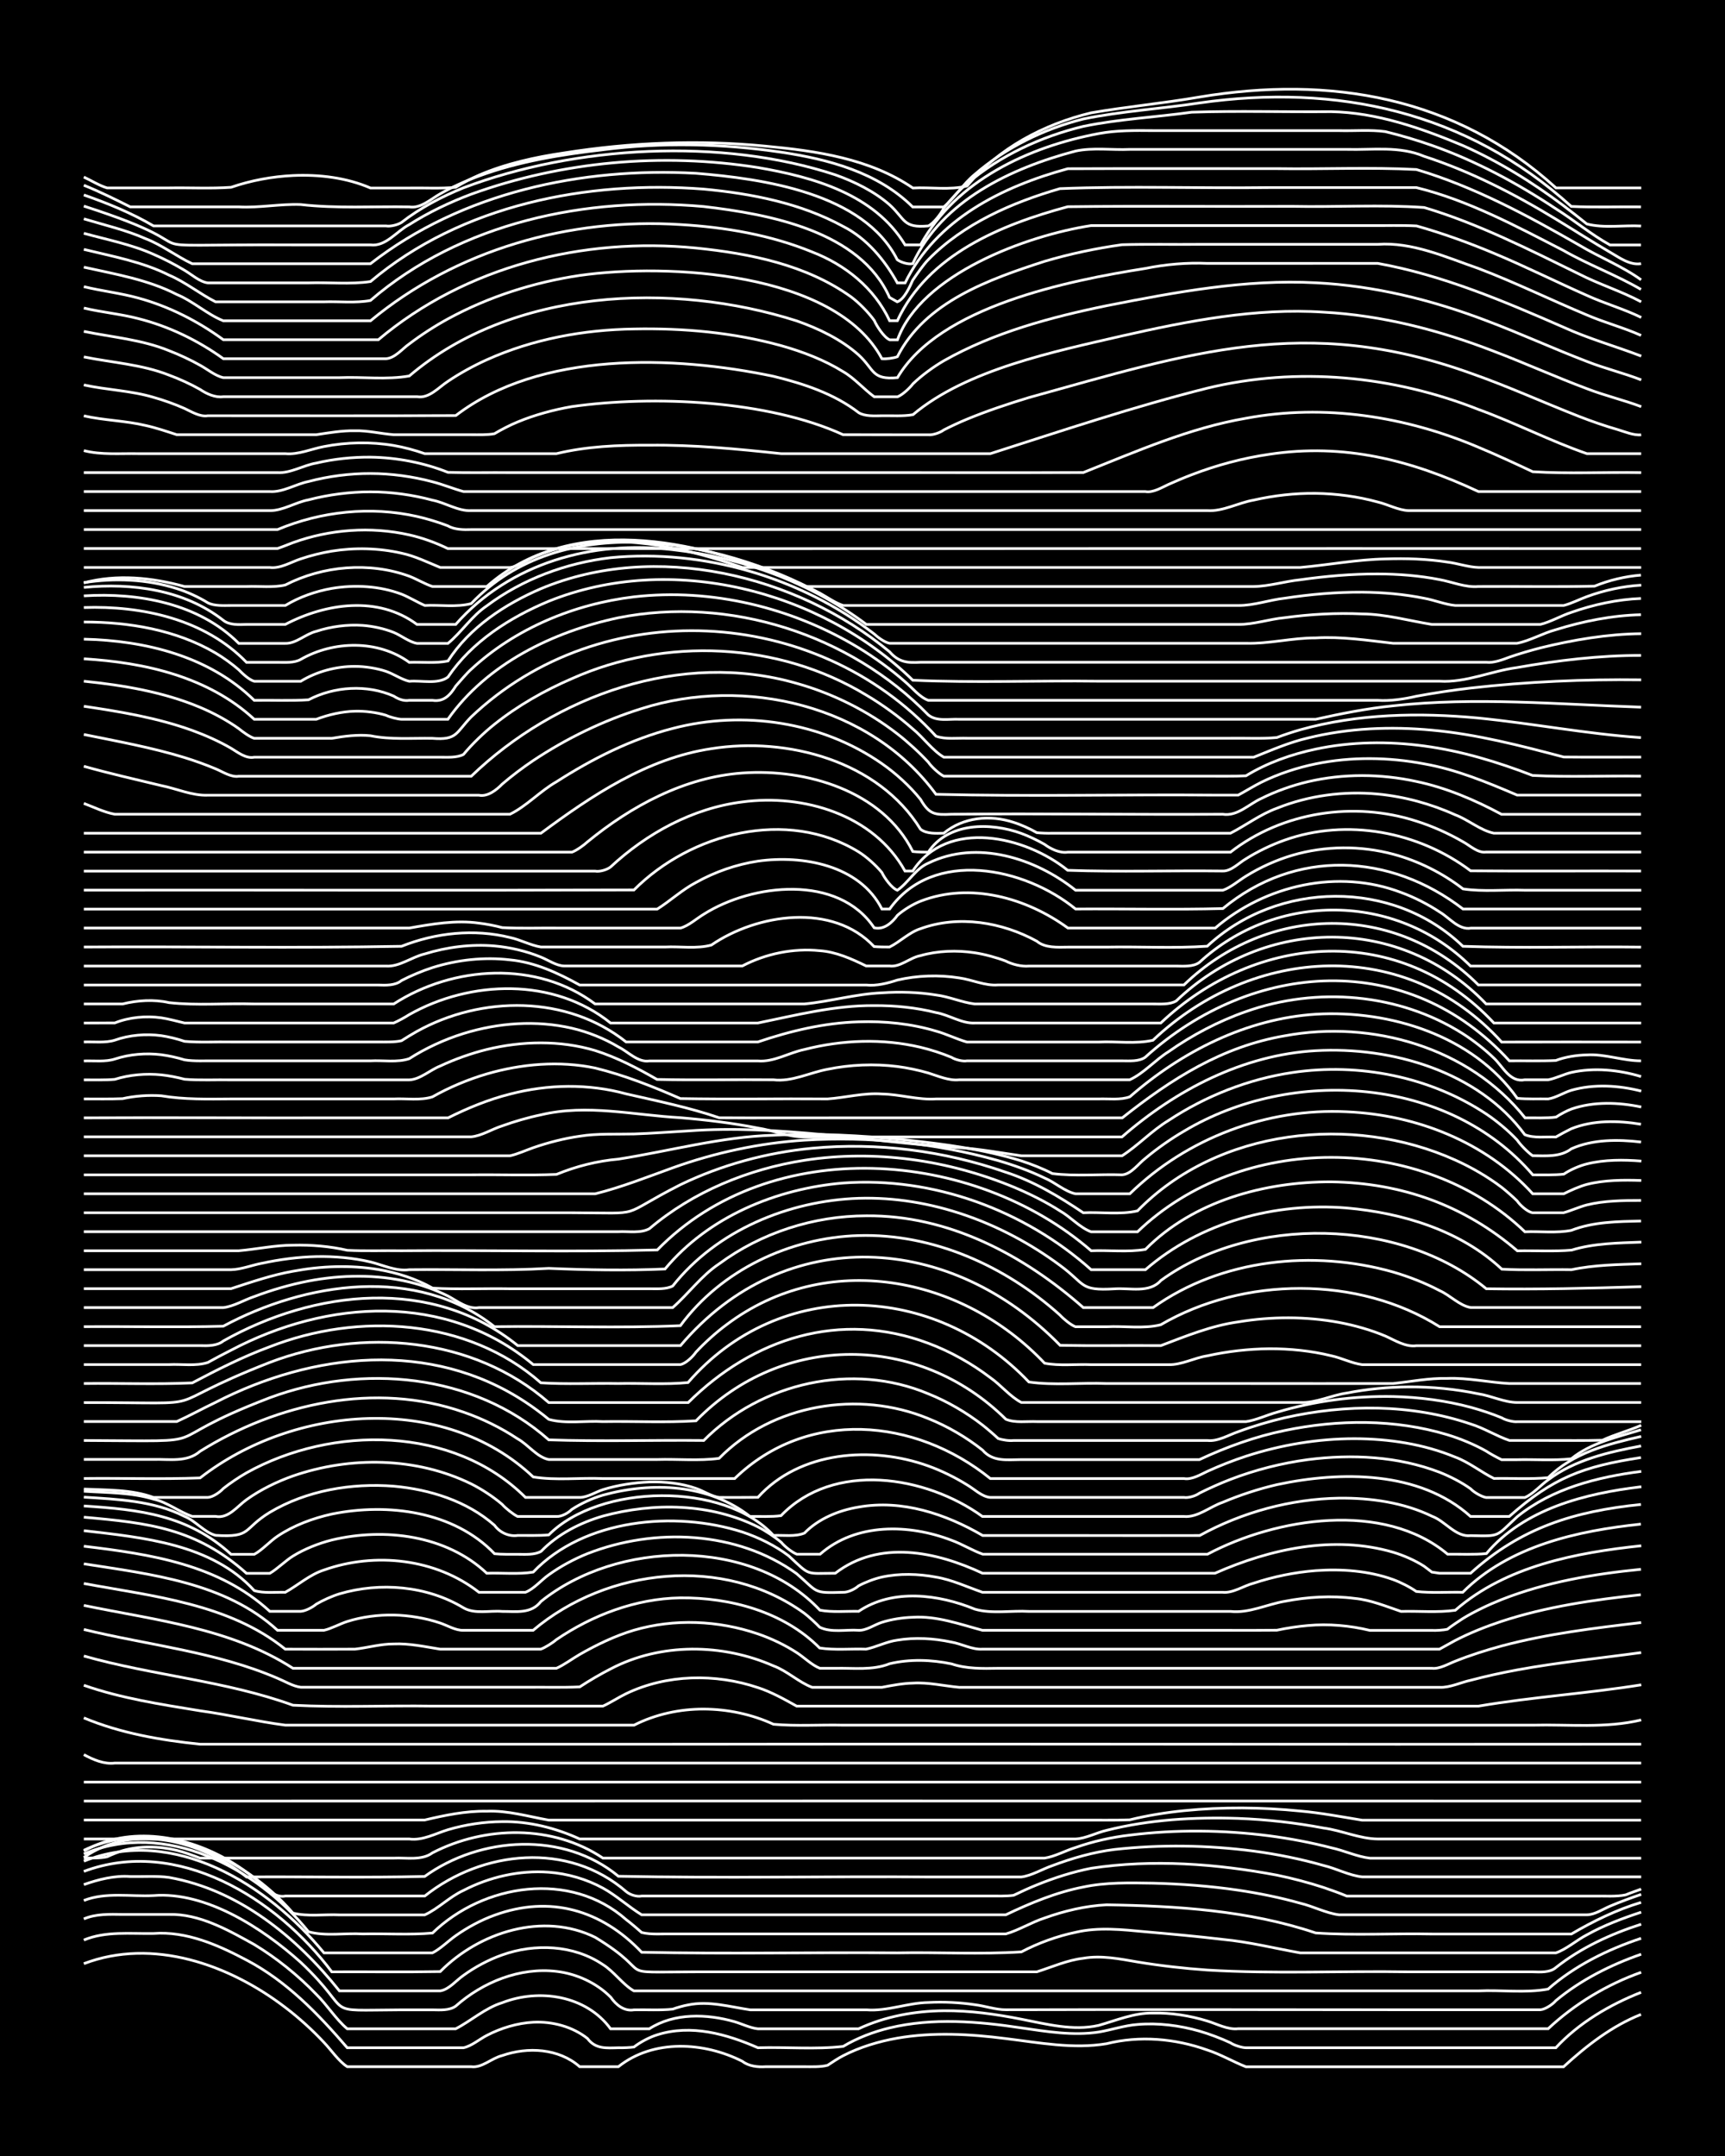 <?xml version="1.0" encoding="UTF-8"?><svg id="a" xmlns="http://www.w3.org/2000/svg" width="1920" height="2400" viewBox="0 0 192 240"><defs><style>.b{fill:none;stroke:#fff;stroke-miterlimit:10;stroke-width:.3px;}.c{stroke-width:0px;}</style></defs><rect class="c" width="192" height="240"/><path class="b" d="M9.33,218.59c7.68-2.92,16.17.09,22.42,4.87,1.49,1.13,3.04,2.53,4.31,3.9.77.8,1.64,2.1,2.59,2.7,4.58,0,9.22,0,13.8,0,1.2.16,2.26-.95,3.45-1.24,2.83-.99,6.3-.81,8.62,1.24h4.31c3.89-3.1,9.54-2.76,13.8-.6.7.55,1.73.66,2.59.6,1.38,0,2.93,0,4.31,0,.78,0,1.83.05,2.59-.16.43-.29,1.26-.83,1.72-1.06,1.85-.96,3.98-1.6,6.04-1.96,3.97-.69,8.09-.46,12.07.05,3.69.45,7.5,1.19,11.21.57,3.69-.92,7.64-.58,11.21.7,1.44.46,2.91,1.32,4.31,1.87.42,0,1.3,0,1.72,0,11.2,0,22.43,0,33.63,0,2.55-2.34,5.37-4.54,8.62-5.83"/><path class="b" d="M9.33,215.96c2.45-1.02,5.17-.68,7.76-.73,3.66-.28,7.18,1.28,10.35,2.96,4.47,2.35,7.97,5.99,11.21,9.76,4.29,0,8.64,0,12.94,0,.89-.18,1.8-.97,2.59-1.37,1.56-.82,3.41-1.38,5.17-1.47,2.11-.11,4.37.48,6.04,1.81.89,1.2,2.12,1.06,3.45,1.03.45.02,1.28-.02,1.72-.08.71-.55,1.74-1.1,2.59-1.36,3.77-1.2,7.72-.09,11.21,1.44,3.13-.1,6.38.21,9.49-.15,1.56-.94,3.41-1.64,5.17-2.06,4.8-1.15,9.83-.73,14.66,0,2.82.41,5.78.9,8.62.46,1.39-.23,2.9-.74,4.31-.84,2.29-.2,4.7.11,6.9.74,1.11.32,2.4.81,3.45,1.3.36.26,1.27.55,1.72.55,3.72,0,7.5,0,11.21,0,7.75,0,15.53,0,23.28,0,2.58-2.78,5.98-4.78,9.49-6.17"/><path class="b" d="M9.33,213.61c1.33-.58,2.9-.52,4.31-.5,1.68,0,3.49,0,5.17,0,3.39-.09,6.6,1.75,9.49,3.35,2.49,1.51,4.88,3.43,6.9,5.54,1.17,1.13,2.2,2.8,3.45,3.84,4.01,0,8.07,0,12.07,0,1.71-.88,3.29-2.32,5.17-2.9,4.13-1.61,9.35-.82,12.07,2.9h4.31c2.78-1.79,6.41-1.67,9.49-.79.79.23,1.77.71,2.59.79,1.08,0,2.37,0,3.45,0,2.56,0,5.2,0,7.76,0,2.94-1.38,6.25-1.98,9.49-2.01,2.87-.03,5.81.38,8.62.94,2.8.54,5.77,1.34,8.62.69,1.95-.55,3.96-1.41,6.04-1.37,2.01-.05,4.12.29,6.04.88,1.07.32,2.29,1,3.45.86,11.49,0,23,0,34.5,0,2.96-2.77,6.53-4.92,10.35-6.28"/><path class="b" d="M9.33,211.56c2.44-.96,5.2-.42,7.76-.55,5.86-.47,12.16,3.65,16.39,7.44,6.3,5.95,1.87,5.32,11.21,5.28,1.09,0,2.37,0,3.45,0,.83.01,1.88.1,2.59-.42,3.02-2.68,7.15-4.34,11.21-3.86,2.23.26,4.46,1.28,6.04,2.88.59.85,1.49,1.59,2.59,1.4,1.38-.03,2.93.07,4.31-.08.43-.16,1.27-.4,1.72-.47,2.3-.48,4.65.22,6.9.55,4.29,0,8.64,0,12.94,0,2.31.18,4.59-.78,6.9-.82,1.68-.09,3.51,0,5.17.25,1.09.13,2.35.57,3.45.56,14.37-.04,28.74,0,43.12,0,3.72,0,7.5,0,11.21,0,1.07,0,2.37,0,3.45,0,.4,0,1.32,0,1.72,0,.54-.04,1.38-.61,1.72-1.02,2.77-2.3,6.1-3.98,9.49-5.16"/><path class="b" d="M9.33,209.79c1.63-.58,3.44-1.03,5.17-.9,1.38.03,2.94-.09,4.31.1,7.77,1.38,14.17,6.61,18.97,12.63,3.72,0,7.49,0,11.21,0,.98-.14,1.81-1.19,2.59-1.72,1.27-.93,2.83-1.76,4.31-2.28,3.64-1.3,7.95-1.13,11.21,1.07,1.23.76,2.21,2.22,3.45,2.93,18.68,0,37.37,0,56.05,0,8.33,0,16.68,0,25.01,0,4.29,0,8.64,0,12.94,0,2.55-.12,5.26.26,7.76-.2,2.96-2.6,6.62-4.41,10.35-5.65"/><path class="b" d="M9.33,208.32c10.39-3.89,21.45,2.98,27.6,11.18,4-.02,8.07.04,12.07-.03,4.35-4.41,11.47-6.66,17.25-3.81,7.14,4.34,1.47,3.86,11.21,3.84,8.61,0,17.26,0,25.87,0,4.01,0,8.07,0,12.07,0,1.67-.53,3.41-1.31,5.17-1.51,1.99-.35,4.08.07,6.04.41,2.54.42,5.19.72,7.76.9,7.45.45,14.96.08,22.42.2,3.43,0,6.92,0,10.35,0,1.07,0,2.37,0,3.45,0,.82.02,1.92.11,2.59-.48,2.78-2.2,6.12-3.74,9.49-4.82"/><path class="b" d="M9.33,207.18c10.01-3.98,20.48,2.61,26.73,10.21h12.07c.87-.43,1.8-1.36,2.59-1.91,1.28-.91,2.83-1.75,4.31-2.28,6.18-2.27,11.93-.59,16.39,4.12,9.47.2,18.98,0,28.46.07,4.58-.09,9.23.18,13.8-.11,1.87-.98,3.97-1.75,6.04-2.18,2.53-.6,5.21-.3,7.76-.06,2.85.25,5.78.51,8.62.85,2.89.27,5.78.99,8.62,1.5,6.02,0,12.09,0,18.11,0,3.43,0,6.92,0,10.35,0,1.19-.41,2.33-1.44,3.45-2.01,1.87-1.05,4-1.85,6.04-2.52"/><path class="b" d="M9.33,206.38c9.02-3.85,19.27,1.54,25.01,8.66,1.91.52,4.07.12,6.04.24,2.55-.06,5.22.13,7.76-.1,5.7-5.52,15.35-6.98,21.56-1.49.46.34,1.3,1.06,1.72,1.43,1.07.27,2.36.13,3.45.16,2.27,0,4.63,0,6.9,0,10.05,0,20.13,0,30.18,0,1.44-.41,2.88-1.31,4.31-1.77,2.19-.79,4.57-1.36,6.9-1.47,7.81.12,15.83.62,23.28,3.13,4.27.3,8.65.03,12.94.12,5.16,0,10.36,0,15.52,0,2.43-1.43,5.05-2.71,7.76-3.52"/><path class="b" d="M9.33,205.97c8.14-3.86,17.77.63,23.28,6.99,1.64.41,3.5.12,5.17.2,3.14,0,6.35,0,9.49,0,1.49-.67,2.8-2.04,4.31-2.72,2.88-1.5,6.24-2.27,9.49-2.03,2.07.15,4.22.77,6.04,1.77,1.48.81,2.88,2.1,4.31,2.97,10.05,0,20.13,0,30.18,0,3.43,0,6.92,0,10.35,0,2.74-1.31,5.63-2.51,8.62-3.09,2.52-.54,5.2-.47,7.76-.43,3.15.08,6.37.32,9.49.78,2.29.34,4.67.82,6.9,1.45,1.41.33,2.88,1.11,4.31,1.29,4.58,0,9.22,0,13.8,0,4.58,0,9.22,0,13.8,0,.86,0,1.82-.65,2.59-.97,1.06-.45,2.36-.93,3.45-1.3"/><path class="b" d="M9.33,206.05c5.13-2.89,11.54-1.72,16.39,1.21,1.15.69,2.44,1.63,3.45,2.52.62.66,1.6,1.49,2.59,1.28,5.16,0,10.36,0,15.52,0,6.43-5.11,15.97-6.09,22.42-.49.44.36,1.17.6,1.72.49.78,0,1.81,0,2.59,0,2.27,0,4.63,0,6.9,0,9.77,0,19.56,0,29.32,0,.77,0,1.82.03,2.59-.08.76-.37,1.81-.85,2.59-1.16,1.91-.78,4.01-1.45,6.04-1.85,6.84-1.03,13.93-.51,20.7.77,1.7.35,3.52.83,5.17,1.37.77.26,1.83.64,2.59.96.41,0,1.31,0,1.72,0,6.6,0,13.24,0,19.83,0,1.97,0,4.06,0,6.04,0,1.08-.03,2.39.09,3.45-.14.39-.17,1.32-.49,1.72-.64"/><path class="b" d="M9.33,206.77c5.61-3.92,13.13-1.82,18.11,2.17,6.6-.05,13.24.1,19.83-.06,6.21-4.48,15.49-5.05,21.56-.02,11.48.23,23.01,0,34.5.08,3.43,0,6.92,0,10.35,0,1.16-.15,2.36-.89,3.45-1.26,2.19-.83,4.57-1.51,6.9-1.8,5.14-.57,10.4-.49,15.52.18,2.59.35,5.25.88,7.76,1.6,1.41.33,2.87,1.12,4.31,1.27,10.34,0,20.7,0,31.05,0"/><path class="b" d="M9.33,206.83c.78,0,1.83.04,2.59-.14.43-.21,1.27-.55,1.72-.68,1.93-.55,4.09-.51,6.04-.03.79.19,1.83.57,2.59.86,1.38,0,2.93,0,4.31,0,3.14,0,6.35,0,9.49,0,2.56,0,5.2,0,7.76,0,1.4-.07,3.11.3,4.31-.59,5.86-3.03,13.4-3.15,18.97.59,11.78,0,23.58,0,35.36,0,4.58,0,9.22,0,13.8,0,1.14-.17,2.35-.85,3.45-1.18,1.92-.68,4.02-1.15,6.04-1.38,5.13-.64,10.39-.58,15.52.08,2.29.3,4.66.75,6.9,1.33,1.4.3,2.89,1,4.31,1.16,10.05,0,20.13,0,30.18,0"/><path class="b" d="M9.33,204.71c12.07,0,24.15,0,36.22,0,1.51.2,2.92-.61,4.31-1.03,1.92-.57,4.03-.89,6.04-.9,2.96-.05,5.94.7,8.62,1.93,1.38,0,2.93,0,4.31,0,14.37,0,28.75,0,43.12,0,2.56,0,5.2,0,7.76,0,1.14-.05,2.35-.71,3.45-.96,4.76-1.2,9.77-1.49,14.66-1.33,3.16.12,6.38.48,9.49,1.07,2,.26,4.02,1.2,6.04,1.22,9.77,0,19.56,0,29.32,0"/><path class="b" d="M9.33,202.6c10.92,0,21.85,0,32.77,0,1.68,0,3.49,0,5.17,0,2.23-.53,4.59-1.02,6.9-.98,2.33-.1,4.64.59,6.9.99,6.31,0,12.66,0,18.97,0,13.5,0,27.03,0,40.53,0,1.68-.01,3.5.03,5.17-.03,1.94-.48,4.05-.82,6.04-1.02,4.28-.43,8.66-.39,12.94.04,2.28.2,4.64.65,6.9,1.02,2.85,0,5.78,0,8.62,0,7.46,0,14.96,0,22.42,0"/><path class="b" d="M9.33,200.49c57.78-.02,115.56,0,173.34,0"/><path class="b" d="M9.33,198.38h173.34"/><path class="b" d="M9.33,195.32c1.04.56,2.24,1.09,3.45.94,1.68,0,3.49,0,5.17,0,4.58,0,9.22,0,13.8,0,12.93,0,25.88,0,38.81,0,37.37,0,74.74,0,112.11,0"/><path class="b" d="M9.33,191.23c4.09,1.71,8.55,2.48,12.94,2.93,4.87,0,9.79,0,14.66,0,12.35,0,24.73,0,37.08,0,36.2-.04,72.45.03,108.66,0"/><path class="b" d="M9.33,187.6c4.17,1.46,8.6,2.13,12.94,2.84,3.15.43,6.34,1.19,9.49,1.6,10.92,0,21.85,0,32.77,0,1.97,0,4.06,0,6.04,0,2.37-1.21,5.11-1.8,7.76-1.79,2.64.01,5.36.58,7.76,1.69,2.54.23,5.21.04,7.76.1,18.97,0,37.95,0,56.92,0,6.6,0,13.23,0,19.83,0,4.01-.1,8.14.37,12.07-.58"/><path class="b" d="M9.33,184.34c7.67,2.18,15.76,2.75,23.28,5.48,5.14.27,10.37.02,15.52.1,4.29,0,8.64,0,12.94,0,1.97,0,4.06,0,6.04,0,.8-.36,1.8-1.01,2.59-1.39,4.53-2.17,9.93-2.26,14.66-.67,1.47.47,2.97,1.31,4.31,2.06.77,0,1.82,0,2.59,0,16.38,0,32.78,0,49.16,0,8.04,0,16.11,0,24.15,0,5.99-1.02,12.11-1.41,18.11-2.37"/><path class="b" d="M9.33,181.39c7.18,1.75,14.71,2.48,21.56,5.43.78.32,1.73.9,2.59,1,1.09,0,2.36,0,3.45,0,2.85,0,5.78,0,8.62,0,4.29,0,8.64,0,12.94,0,1.97-.02,4.06.05,6.04-.04,1.05-.69,2.33-1.44,3.45-2.01,5.55-2.91,12.43-2.83,18.11-.33,1.51.55,2.83,1.84,4.31,2.39,2.56,0,5.2,0,7.76,0,1.07-.21,2.35-.45,3.45-.47,1.7-.11,3.49.32,5.17.47,5.74,0,11.51,0,17.25,0,12.07,0,24.15,0,36.22,0,1.12.05,2.37-.56,3.45-.79,1.66-.44,3.48-.84,5.17-1.15,4.55-.84,9.21-1.3,13.8-1.93"/><path class="b" d="M9.33,178.71c7.92,1.64,16.33,2.52,23.28,7,9.19,0,18.41,0,27.6,0,.45,0,1.28,0,1.72,0,.83-.36,1.81-1.09,2.59-1.54,1.88-1.08,3.96-2.08,6.04-2.7,4.48-1.31,9.39-1.1,13.8.41,1.46.5,3.02,1.24,4.31,2.08.79.5,1.7,1.41,2.59,1.75.44,0,1.29,0,1.72,0,2-.05,4.14.26,6.04-.51,2.23-.53,4.66-.45,6.9.02,1.64.56,3.46.52,5.17.49,9.19,0,18.41,0,27.6,0,6.89,0,13.81,0,20.7,0,.84.1,1.83-.5,2.59-.79,1.64-.66,3.47-1.24,5.17-1.7,5.06-1.35,10.33-1.99,15.52-2.6"/><path class="b" d="M9.33,176.27c7.68,1.43,16.13,2.23,22.42,7.31,2.56.02,5.2,0,7.76,0,1.39-.16,2.9-.59,4.31-.58,1.71-.08,3.5.31,5.17.58,1.38,0,2.93,0,4.31,0,1.68,0,3.49,0,5.17,0,.43,0,1.29,0,1.72,0,.48-.17,1.34-.71,1.72-1.05,4.04-2.75,8.87-4.58,13.8-4.66,5.56-.06,11.53,1.55,15.52,5.58,1.66.26,3.5.07,5.17.13,1.11-.23,2.32-.85,3.45-1,1.97-.33,4.09-.21,6.04.21,1.11.18,2.31.86,3.45.79,16.09,0,32.2,0,48.29,0,.76,0,1.82,0,2.59,0,.42-.24,1.3-.72,1.72-.95,1.61-.84,3.45-1.57,5.17-2.14,5.01-1.65,10.3-2.41,15.52-2.97"/><path class="b" d="M9.33,174.08c7.47,1.17,15.74,2.07,21.56,7.4,1.68,0,3.49,0,5.17,0,.81-.18,1.8-.73,2.59-.98,1.63-.52,3.47-.75,5.17-.72,1.71.04,3.55.34,5.17.89.78.26,1.74.85,2.59.81,2.56,0,5.2,0,7.76,0,8.27-6.99,21.22-8.39,30.18-1.9.47.35,1.32,1.14,1.72,1.56,1.28.63,2.93.24,4.31.34.87.05,1.79-.63,2.59-.88,1.05-.34,2.35-.54,3.45-.57,2.66-.17,5.24.77,7.76,1.45,1.38,0,2.93,0,4.31,0,6.31,0,12.66,0,18.97,0,3.14-.01,6.35.02,9.49-.01,1.07-.23,2.36-.43,3.45-.52,2.28-.21,4.68,0,6.9.54,2.26,0,4.63,0,6.9,0,.42.03,1.31-.03,1.72-.12.39-.32,1.3-.92,1.73-1.2,1.31-.8,2.88-1.54,4.31-2.11,4.94-1.95,10.26-2.85,15.52-3.37"/><path class="b" d="M9.33,172.12c7.41.89,14.99,2.01,20.7,7.25,1.08,0,2.37,0,3.45,0,.53-.03,1.34-.47,1.72-.8.73-.43,1.77-.9,2.59-1.15,4.52-1.33,9.73-.9,13.8,1.56,1.25.73,2.93.28,4.31.4,1.58-.01,3.21.3,4.31-1.11,8.47-6.81,23.35-7.22,31.05.97,1.36.26,2.93.1,4.31.13,3.79-2.56,8.91-1.9,12.94-.24,1.9.55,4.07.13,6.04.25,7.46,0,14.96,0,22.42,0,2.06.22,4.04-.79,6.04-1.13,2.52-.49,5.21-.65,7.76-.32,1.76.16,3.52.89,5.17,1.45,1.97-.06,4.08.15,6.04-.13,5.65-4.93,13.45-6.41,20.7-7.18"/><path class="b" d="M9.33,170.39c6.61.77,14.22,1.46,18.97,6.67,1.05.32,2.36.16,3.45.19,1.4-.77,2.75-1.99,4.31-2.48,5.67-2.02,12.46-1.28,17.25,2.48,1.68,0,3.49,0,5.17,0,.93-.35,1.79-1.38,2.59-1.94,1.28-.93,2.84-1.77,4.31-2.36,7.47-2.93,16.65-2.55,23.28,2.22,2.46,2.12,1.78,2.18,5.17,2.08.54.03,1.34-.36,1.72-.71.73-.4,1.78-.8,2.59-.98,1.95-.43,4.08-.37,6.04,0,1.76.29,3.5,1.11,5.17,1.69,2.56,0,5.2,0,7.76,0,6.31,0,12.66,0,18.97,0,1.16.12,2.35-.73,3.45-1.01,2.2-.73,4.59-1.22,6.9-1.4,2.87-.21,5.9.01,8.62.99.81.29,1.88.83,2.59,1.33,1.67.19,3.5.05,5.17.09,5.18-5.17,12.78-6.85,19.83-7.59"/><path class="b" d="M9.33,168.89c7.24.64,12.5,1.24,18.11,6.25h2.59c.84-.49,1.76-1.42,2.59-1.93,1.28-.79,2.85-1.41,4.31-1.78,5.85-1.4,12.75-.55,17.25,3.7,1.68-.06,3.51.14,5.17-.13,5.67-5.93,15.76-6.87,23.28-4.46,1.8.6,3.66,1.51,5.17,2.66,2.43,2.26,1.8,1.94,5.17,1.93,4.89-3.76,11.23-2.42,16.39,0,2.27,0,4.63,0,6.9,0,6.31,0,12.66,0,18.97,0,6.16-2.72,13.22-4.27,19.83-2.34,1.14.34,2.45.91,3.45,1.56,0,0,.86.65.86.65,0,0,.86.13.86.13,1.08,0,2.37,0,3.45,0,5.6-5.07,11.55-6.91,18.97-7.66"/><path class="b" d="M9.33,167.64c6.21.4,11.6,1,16.39,5.38h2.59c.87-.47,1.77-1.48,2.59-2.02,1.79-1.2,3.94-2,6.04-2.46,6.19-1.26,13.57-.33,18.11,4.42.77.08,1.82.06,2.59.06.8,0,1.86.09,2.59-.33,1.84-1.91,4.37-3.2,6.9-3.93,5.64-1.53,11.96-1.43,17.25,1.22.82.42,1.88,1.12,2.59,1.72.34.43,1.21,1.12,1.72,1.31.76,0,1.82,0,2.59,0,4-3.52,9.93-3.37,14.66-1.54,1.12.4,2.33,1.15,3.45,1.54,1.97,0,4.06,0,6.04,0,6.31,0,12.66,0,18.97,0,7.65-4.06,19.62-5.96,26.73,0,1.38-.02,2.94.07,4.31-.07,4.21-4.99,11.01-6.7,17.25-7.44"/><path class="b" d="M9.33,166.66c3.78.24,7.76.39,11.21,2.14,1.21.48,2.2,1.78,3.45,2.11,4.09.26,2.98-.69,6.04-2.56,4.1-2.44,9.08-3.28,13.8-2.91,4.01.36,8.15,1.65,11.21,4.35.58.8,1.59,1.28,2.59,1.13,1.08-.01,2.37.04,3.45-.06,5.64-5.69,19.5-5.97,25.01.06,1.09-.05,2.42.17,3.45-.26,1.58-1.62,3.84-2.54,6.04-2.9,4.83-.85,9.66.76,13.8,3.17,3.72,0,7.49,0,11.21,0,4.29,0,8.64.01,12.94,0,4.73-2.6,10.13-4.07,15.52-4.16,3.51-.04,7.17.48,10.35,2.02,1.47.54,2.64,2.35,4.31,2.15,3.34.08,2.76.12,5.17-2.11,3.9-3.15,8.92-4.41,13.8-5.04"/><path class="b" d="M9.33,166c2.57.17,5.27.12,7.76.88,1.52.33,2.87,1.44,4.31,1.92.77,0,1.82,0,2.59,0,1.44.28,2.42-1.13,3.45-1.86,1.54-1.11,3.39-2.01,5.17-2.64,6.38-2.21,13.72-2.11,19.83.88,1.16.58,2.46,1.43,3.45,2.28.35.41,1.24,1.12,1.72,1.35,1.38,0,2.93,0,4.31,0,.58.04,1.33-.39,1.72-.78,1-.66,2.3-1.25,3.45-1.59,5.48-1.51,11.78-1.26,16.39,2.37,1.08-.02,2.38.06,3.45-.09,5.86-6.1,16.1-4.47,22.42.09,7.46,0,14.96,0,22.42,0,1.53.14,2.92-1.1,4.31-1.57,1.91-.81,4.01-1.5,6.04-1.97,7.08-1.52,15.88-1.58,21.56,3.54h4.31c4.89-4.34,8.23-5.57,14.66-6.56"/><path class="b" d="M9.33,165.76c2.58.12,5.3.03,7.76.93,1.97,0,4.06,0,6.04,0,.57-.03,1.36-.59,1.72-.99.73-.58,1.78-1.29,2.59-1.75,9.52-5.3,23.02-5.27,31.05,2.74,1.97,0,4.06,0,6.04,0,.85,0,1.8-.62,2.59-.87,1.63-.51,3.47-.78,5.17-.85,1.7-.05,3.56.15,5.17.71.79.27,1.75.9,2.59,1.01,1.38,0,2.93.01,4.31-.01,4.66-5.17,12.72-5.75,18.97-3.49,1.45.52,3,1.28,4.31,2.1.78.45,1.65,1.33,2.59,1.4,1.68,0,3.49,0,5.17,0,5.45,0,10.94,0,16.39,0,.5.08,1.32-.18,1.72-.48,1.06-.53,2.35-1.11,3.45-1.53,2.75-1.06,5.7-1.81,8.62-2.2,4.89-.63,10.03-.37,14.66,1.41,1.14.45,2.45,1.12,3.45,1.84.33.37,1.23.89,1.72.97,1.38,0,2.93,0,4.31,0,.91-.38,1.79-1.4,2.59-1.96,2.99-2.25,6.74-3.1,10.35-3.78"/><path class="b" d="M9.33,164.58c4.29-.05,8.65.1,12.94-.06,10.35-8.08,27.12-9.53,37.08-.11,2.52.41,5.21.07,7.76.18,4.87,0,9.79,0,14.66,0,8.07-7.82,20.09-6.77,28.46,0,7.18,0,14.38,0,21.56,0,.87.15,1.84-.45,2.59-.8,1.35-.62,2.9-1.23,4.31-1.69,3.87-1.26,8-1.95,12.07-1.95,3.8.01,7.69.59,11.21,2.05,1.5.55,2.9,1.68,4.31,2.38,1.97-.04,4.07.1,6.04-.09,2.76-2.76,6.66-3.75,10.35-4.59"/><path class="b" d="M9.33,162.46c2.56,0,5.2,0,7.76,0,1.75-.05,3.74.35,5.17-.9,8.6-5.37,19.55-7.78,29.32-4.37,2.09.72,4.2,1.75,6.04,2.98,1.15.63,2.14,2.03,3.45,2.3,4.01,0,8.07,0,12.07,0,2.26-.07,4.66.17,6.9-.13,5.92-6.05,15.54-7.63,23.28-4.43,2.13.85,4.24,2.08,6.04,3.51,1.16,1.34,2.73,1.06,4.31,1.06,6.6,0,13.23,0,19.83,0,3.01-1.41,6.23-2.57,9.49-3.24,5.94-1.24,12.27-1.29,18.11.47,1.44.44,3,1.08,4.31,1.82.39.27,1.29.75,1.72.96.41,0,1.31,0,1.72,0,1.97-.05,4.08.12,6.04-.1,2.21-1.8,5.11-2.41,7.76-3.23"/><path class="b" d="M9.33,160.35c16.2.07,6.9.52,20.7-4.76,10.24-3.81,22.68-2.73,31.05,4.69,5.73.2,11.51.01,17.25.07,6.41-6.46,16.57-8.75,25.01-5.19,2.12.85,4.23,2.08,6.04,3.49.45.35,1.31,1.09,1.72,1.48.44.16,1.26.28,1.72.22,7.18,0,14.38,0,21.56,0,1.17.14,2.38-.62,3.45-.98,1.64-.61,3.46-1.15,5.17-1.55,6.78-1.53,14.07-1.55,20.7.7,1.44.44,2.89,1.35,4.31,1.83,1.38,0,2.93,0,4.31,0,1.97-.01,4.07.03,6.04-.03,1.34-.63,2.96-1.06,4.31-1.66"/><path class="b" d="M9.33,158.24c3.43,0,6.92,0,10.35,0,1.41-.64,2.92-1.47,4.31-2.13,10.81-5.57,23.96-6.99,34.5-.03.8.52,1.85,1.3,2.59,1.92,1.9.53,4.07.13,6.04.25,3.42-.06,6.93.13,10.35-.09,9.59-9.86,24.77-9.79,34.49-.17,1.03.43,2.36.21,3.45.26,1.38,0,2.93,0,4.31,0,4.29,0,8.64,0,12.94,0,1.97,0,4.06,0,6.04,0,1.12-.16,2.36-.76,3.45-1.05,4.17-1.25,8.59-1.83,12.94-1.74,2.88.07,5.84.45,8.62,1.2,1.1.3,2.4.73,3.45,1.17.36.24,1.28.48,1.72.43,4.58,0,9.22,0,13.8,0"/><path class="b" d="M9.33,156.13c15.74-.01,7.15.84,20.7-4.47,10.22-3.9,22.61-2.89,31.05,4.47h15.52c7.25-7.19,16.92-10.28,26.73-6.6,2.44.91,4.83,2.25,6.9,3.83,1.14.79,2.21,2.12,3.45,2.76,10.34,0,20.7,0,31.05,0,1.73.08,3.47-.81,5.17-1.05,2.24-.44,4.62-.67,6.9-.68,2.57-.02,5.24.24,7.76.77,1.41.21,2.89.96,4.31.96,4.58,0,9.22,0,13.8,0"/><path class="b" d="M9.33,154.01c4-.05,8.08.11,12.07-.07,2.78-1.47,5.67-2.93,8.62-4.02,9.86-3.86,22-3.18,30.18,4.01,2.84.18,5.78.03,8.62.08,2.55-.06,5.22.14,7.76-.11,10.24-11.82,27.43-11.13,37.94-.06,2.81.4,5.78.06,8.62.17,5.16,0,10.36,0,15.52,0,5.45.01,10.94,0,16.39,0,1.97-.21,4.04-.62,6.04-.57,2.29-.09,4.63.45,6.9.57,4.87,0,9.79,0,14.66,0"/><path class="b" d="M9.33,151.9c3.14,0,6.35,0,9.49,0,1.38-.07,2.98.2,4.31-.23.76-.42,1.81-.98,2.59-1.37,10.72-5.66,23.91-6.48,33.63,1.6,5.45,0,10.94,0,16.39,0,.61-.12,1.39-.9,1.72-1.38.99-1.07,2.28-2.23,3.45-3.09,11.11-8.33,26.15-5.43,35.36,4.32,1.65.32,3.5.09,5.17.16,2.85,0,5.78,0,8.62,0,1.43.05,2.9-.77,4.31-.98,2.23-.5,4.61-.77,6.9-.79,2.29-.01,4.68.23,6.9.78,1.11.23,2.32.85,3.45.99,10.34,0,20.7,0,31.05,0"/><path class="b" d="M9.33,149.79c3.14,0,6.35,0,9.49,0,1.08,0,2.37,0,3.45,0,.83.03,1.91.04,2.59-.52,10.13-5.7,23.26-7.2,32.77.52h18.11c11.67-13.77,30.13-12.49,42.26-.03,3.72.07,7.49,0,11.21.03,2.79-1.06,5.64-2.23,8.62-2.64,3.68-.61,7.53-.62,11.21.06,1.72.32,3.56.84,5.17,1.52,1.05.47,2.24,1.24,3.45,1.07,8.33,0,16.68,0,25.01,0"/><path class="b" d="M9.33,147.68c5.16-.04,10.37.09,15.52-.05,9.13-4.91,21.54-6.82,30.18.05,6.88-.09,13.83.19,20.7-.11,4.54-6.2,12.22-9.81,19.83-10.03,8.27-.25,16.34,3.38,22.42,8.85.37.41,1.2,1.1,1.72,1.3,1.08,0,2.37,0,3.45,0,1.96-.11,4.12.26,6.04-.22,9.21-5.37,21.97-5.5,31.05.22h22.42"/><path class="b" d="M9.33,145.56c5.16,0,10.36,0,15.52,0,1.16-.13,2.36-.87,3.45-1.23,1.92-.73,4.02-1.34,6.04-1.73,3.67-.7,7.56-.76,11.21.11,1.43.34,2.99.9,4.31,1.56,1.04.55,2.19,1.5,3.45,1.29,7.18,0,14.38,0,21.56,0,1.74-1.52,3.22-3.58,5.17-4.87,4.7-3.47,10.55-5.35,16.39-5.35,9.1-.09,17.47,4.33,24.15,10.22h7.76c7.62-5.44,17.85-6.47,26.73-3.96,1.74.51,3.57,1.22,5.17,2.07,1.14.5,2.21,1.67,3.45,1.88,6.31,0,12.66,0,18.97,0"/><path class="b" d="M9.33,143.45c5.45,0,10.94,0,16.39,0,2.24-.73,4.57-1.53,6.9-1.94,3.1-.58,6.37-.71,9.49-.19,2.07.35,4.21,1.03,6.04,2.07,2.84.16,5.78.02,8.62.07,3.72,0,7.5,0,11.21,0,1.38,0,2.93,0,4.31,0,.79,0,1.87.08,2.59-.31,4.9-6.2,12.91-9.5,20.7-9.76,8.04-.24,16,2.72,22.42,7.48,2.87,2.11,2.12,2.83,6.04,2.6,1.71-.13,3.89.52,5.17-.93,10.01-7.28,26.65-7.01,36.22.92,5.74.09,11.51-.05,17.25-.23"/><path class="b" d="M9.33,141.34c5.45,0,10.94,0,16.39,0,1.12-.02,2.36-.52,3.45-.72,1.95-.42,4.04-.7,6.04-.74,1.99-.04,4.1.14,6.04.6,1.4.35,2.84,1.06,4.31.86,5.16-.06,10.37.15,15.52-.15,4.28.18,8.65.26,12.94.07,4.83-5.82,12.41-8.95,19.83-9.57,9.98-.73,20.17,3.01,27.6,9.65h6.04c6.12-5.3,14.42-7.52,22.42-6.87,6.18.55,12.64,2.49,17.25,6.81,2.55.14,5.21.02,7.76.06,2.52-.54,5.2-.57,7.76-.66"/><path class="b" d="M9.33,139.23c5.74,0,11.51,0,17.25,0,1.98-.17,4.04-.62,6.04-.62,1.99-.05,4.1.12,6.04.57,1.97.1,4.06.02,6.04.05,9.47-.08,18.99.16,28.46-.09,12.64-12.95,35.17-11.29,48.29.09,1.97-.08,4.09.18,6.04-.15,5.33-5.39,13.28-7.55,20.7-7.52,7.82.12,14.77,2.6,20.7,7.68,1.97-.04,4.07.09,6.04-.08,2.48-.77,5.19-.79,7.76-.89"/><path class="b" d="M9.33,137.11c17.82,0,35.65,0,53.47,0,1.97,0,4.06,0,6.04,0,1.09-.06,2.45.21,3.45-.34,4.85-4.12,10.99-6.63,17.25-7.61,7.83-1.21,15.98-.04,23.28,2.98,1.74.73,3.58,1.64,5.17,2.66,1.14.64,2.22,1.87,3.45,2.32,1.68,0,3.5,0,5.17,0,11.48-11.05,31.64-11.04,43.12,0,1.68-.07,3.52.17,5.17-.16,2.44-.96,5.18-.98,7.76-1.04"/><path class="b" d="M9.33,135c18.11,0,36.22,0,54.33,0,8.41.02,4.89.53,12.07-3.12,4.58-2.21,9.6-3.58,14.66-4.06,7.25-.68,14.68.27,21.56,2.67,3.09,1,5.95,2.71,8.62,4.51,1.97-.1,4.12.24,6.04-.21,8.93-9.18,23.93-10.81,35.36-5.66,1.78.8,3.62,1.86,5.17,3.04.45.35,1.32,1.11,1.72,1.51.31.46,1.15,1.23,1.72,1.32,1.08,0,2.37,0,3.45,0,.78-.21,1.8-.67,2.59-.87,1.93-.48,4.06-.5,6.04-.5"/><path class="b" d="M9.33,132.89c17.53,0,35.07,0,52.61,0,1.38,0,2.93,0,4.31,0,2.92-.73,5.8-1.87,8.62-2.89,4.7-1.69,9.67-2.76,14.66-3.08,7.23-.44,14.59.31,21.56,2.27,1.72.5,3.56,1.16,5.17,1.94,1.13.46,2.25,1.51,3.45,1.76,1.97,0,4.06,0,6.04,0,6.36-6.2,15.27-9.57,24.15-9.13,7.72.33,15.46,3.35,20.7,9.13,1.08,0,2.37,0,3.45,0,.74-.37,1.78-.84,2.59-1.05,1.93-.49,4.06-.5,6.04-.43"/><path class="b" d="M9.33,130.78c14.37,0,28.75,0,43.12,0,3.14-.04,6.35.08,9.49-.05,2.17-.9,4.56-1.5,6.9-1.7,5.73-.9,11.41-2.49,17.25-2.66,4.87-.25,9.81.03,14.66.52,4.34.47,8.76,1.04,12.94,2.34,1.11.36,2.41.87,3.45,1.41,2.53.32,5.21.05,7.76.14,1.03-.08,1.82-1.26,2.59-1.84,1.29-1.09,2.85-2.18,4.31-3.03,12-7.18,29.42-6.07,38.81,4.87,1.08-.01,2.37.05,3.45-.08.7-.48,1.76-.94,2.59-1.14,1.93-.48,4.06-.47,6.04-.31"/><path class="b" d="M9.33,128.66c15.23,0,30.48,0,45.71,0,.43,0,1.29,0,1.72,0,.8-.17,1.82-.63,2.59-.9,1.64-.57,3.46-1.04,5.17-1.28,1.96-.32,4.06-.2,6.04-.25,1.98-.06,4.06-.23,6.04-.34,10.1-.74,20.13,1.24,30.18,1.86,2.29.15,4.64.59,6.9.91,3.72,0,7.5,0,11.21,0,1.77-1.14,3.35-2.83,5.17-3.93,4.13-2.73,8.89-4.61,13.8-5.34,7.41-1.1,15.29.46,21.56,4.61,1.18.79,2.48,1.87,3.45,2.91.33.5,1.22,1.41,1.72,1.74,1.45.01,3.09.17,4.31-.77,2.4-1.07,5.2-1.05,7.76-.75"/><path class="b" d="M9.33,126.55c10.05,0,20.13,0,30.18,0,4.29,0,8.64,0,12.94,0,1.16-.11,2.35-.88,3.45-1.22,1.35-.49,2.9-.94,4.31-1.23,5.13-1.23,10.36.04,15.52.32,2.86.24,5.8.59,8.62,1.15,1.69.25,3.46,1.02,5.17.99,11.78,0,23.58,0,35.36,0,6.02-5.25,13.48-9.14,21.56-9.6,8.45-.48,18.09,2.31,23.28,9.35,1.03.42,2.36.21,3.45.26.42-.25,1.28-.71,1.72-.92,2.43-.98,5.22-.92,7.76-.5"/><path class="b" d="M9.33,124.44c9.19-.05,18.4.02,27.6,0,4.29,0,8.64,0,12.94,0,2.18-1.09,4.53-2.06,6.9-2.65,4.21-1.1,8.73-1.18,12.94-.02,3.45.79,7,1.51,10.35,2.66,4.58.03,9.22,0,13.8.01,10.34,0,20.7,0,31.05,0,5.45-4.32,11.11-7.95,18.11-9.14,9.68-1.8,20.5,1.29,26.73,9.14,1.08-.02,2.38.06,3.45-.09.4-.28,1.26-.74,1.72-.9,2.46-.85,5.24-.75,7.76-.22"/><path class="b" d="M9.33,122.33c1.39-.01,2.93.03,4.31-.03,1.37-.31,2.92-.42,4.31-.32,2.55.43,5.19.37,7.76.35,3.72,0,7.49,0,11.21,0,2.27,0,4.63,0,6.9,0,1.38-.07,2.98.2,4.31-.23,1.87-1.06,3.97-1.94,6.04-2.55,3.88-1.13,8.1-1.49,12.07-.66,3.24.79,6.44,2.06,9.49,3.4,5.45.1,10.94,0,16.39.04,1.97-.14,4.03-.7,6.04-.55,1.99.03,4.03.69,6.04.55,4.58,0,9.22,0,13.8,0,1.38,0,2.93,0,4.31,0,1.08-.04,2.41.15,3.45-.24,5.76-5.03,12.98-8.7,20.7-9.19,8.25-.49,17.5,2.39,22.42,9.36,1.08.11,2.37.05,3.45.07.83-.12,1.79-.74,2.59-.97,2.5-.71,5.26-.54,7.76.1"/><path class="b" d="M9.33,120.21c1.09-.01,2.37.04,3.45-.06,1.63-.52,3.48-.67,5.17-.5.79.08,1.82.28,2.59.49,1.68.14,3.49.04,5.17.07,3.72,0,7.49,0,11.21,0,2.85,0,5.78,0,8.62,0,1.22-.04,2.34-1.11,3.45-1.54,1.62-.76,3.44-1.41,5.17-1.84,3.93-.96,8.18-1.05,12.07.11,2.39.75,4.73,1.97,6.9,3.22,4.29.1,8.64,0,12.94.04,2.08.25,4.04-.8,6.04-1.17,2.52-.52,5.21-.63,7.76-.31,1.1.14,2.39.41,3.45.72,1.06.33,2.3.89,3.45.76,6.31,0,12.66,0,18.97,0,1.56-.71,2.86-2.22,4.31-3.12,2.63-1.85,5.58-3.41,8.62-4.47,7.88-2.8,17.04-2.06,24.15,2.46,1.16.74,2.46,1.75,3.45,2.71,1.01.93,1.78,2.75,3.45,2.42.75,0,1.83,0,2.59,0,.79-.13,1.81-.64,2.59-.82,2.53-.56,5.29-.29,7.76.46"/><path class="b" d="M9.33,118.1c1.09-.04,2.4.13,3.45-.21,1.63-.54,3.48-.69,5.17-.48.8.1,1.83.33,2.59.57,1.08.18,2.36.09,3.45.11,3.14,0,6.35,0,9.49,0,2.56,0,5.2,0,7.76,0,1.38-.08,2.98.21,4.31-.24,1.84-1.18,3.95-2.15,6.04-2.8,3.87-1.2,8.11-1.51,12.07-.59,1.77.41,3.61,1.14,5.17,2.08,1.07.52,2.17,1.76,3.45,1.56,4.01,0,8.07,0,12.07,0,1.78.15,3.47-.92,5.17-1.27,4.2-1.08,8.71-1.25,12.94-.25,1.11.26,2.4.68,3.45,1.12.39.26,1.26.48,1.72.39,4.29,0,8.64,0,12.94,0,1.38,0,2.93,0,4.31,0,.8,0,1.89.1,2.59-.4,11.97-10.84,29.25-11.99,40.53.4,1.68-.02,3.5.04,5.17-.04,1.04-.4,2.34-.6,3.45-.62,2.01-.13,4.05.67,6.04.66"/><path class="b" d="M9.33,115.99c1.09-.04,2.4.13,3.45-.2,1.61-.58,3.48-.73,5.17-.5.79.11,1.84.37,2.59.63,1.67.15,3.5.04,5.17.07,3.43,0,6.92,0,10.35,0,1.97,0,4.06,0,6.04,0,.77,0,1.83.04,2.59-.14.42-.28,1.29-.8,1.72-1.04,7.2-3.99,16.69-4.06,23.28,1.18,4.87,0,9.79,0,14.66,0,3.6-1.22,7.39-2.13,11.21-2.24,2.88-.1,5.86.2,8.62,1.03,1.11.3,2.34.91,3.45,1.22,1.38,0,2.93,0,4.31,0,3.43,0,6.92,0,10.35,0,1.97-.1,4.11.24,6.04-.2,11.14-10.57,28.16-11.57,38.81.2,5.16,0,10.36-.02,15.52,0"/><path class="b" d="M9.33,113.88c1.08,0,2.37,0,3.45-.01,1.6-.64,3.48-.81,5.17-.57.78.11,1.82.4,2.59.58,1.68,0,3.49,0,5.17,0,3.43,0,6.92,0,10.35,0,1.68,0,3.5,0,5.17,0,.77,0,1.82,0,2.59,0,.45-.19,1.31-.66,1.72-.93,6.84-3.87,16.11-4.15,22.42.93,5.45,0,10.94,0,16.39,0,4.25-.87,8.55-1.98,12.94-1.94,2.29-.02,4.68.22,6.9.78,1.42.24,2.86,1.24,4.31,1.16,6.89,0,13.81,0,20.7,0,10.75-10.17,26.67-11.15,37.08,0h16.39"/><path class="b" d="M9.33,111.76c1.38,0,2.93,0,4.31,0,1.65-.41,3.5-.53,5.17-.15,3.11.35,6.36.05,9.49.15,5.16,0,10.36,0,15.52,0,6.62-4.28,15.95-4.87,22.42,0,7.75,0,15.53,0,23.28,0,2.86-.27,5.74-1.12,8.62-1.24,1.98-.14,4.08-.08,6.04.24,1.42.17,2.9.83,4.31,1,1.97,0,4.06,0,6.04,0,3.43,0,6.92,0,10.35,0,1.08,0,2.37,0,3.45,0,.8,0,1.87.09,2.59-.34,9.84-9.42,24.96-9.63,34.5.34h17.25"/><path class="b" d="M9.33,109.65c10.92,0,21.85,0,32.77,0,.84.03,1.91.07,2.59-.5,1.04-.54,2.33-1.08,3.45-1.44,2.75-.87,5.76-1.2,8.62-.86,2.77.26,5.37,1.47,7.76,2.8,4.01,0,8.07,0,12.07,0,4.87,0,9.79,0,14.66,0,1.68,0,3.5,0,5.17,0,1.13.12,2.39-.2,3.45-.55,2.22-.52,4.65-.6,6.9-.24,1.4.19,2.88.9,4.31.78,6.89,0,13.81,0,20.7,0,9.31-9.01,23.54-9.25,32.77,0h18.11"/><path class="b" d="M9.33,107.54c11.2,0,22.43,0,33.63,0,1.48.11,2.89-1.02,4.31-1.35,2.47-.77,5.18-1.11,7.76-.89,1.73.15,3.57.58,5.17,1.24.78.31,1.72.97,2.59.99,4.01,0,8.07,0,12.07,0,2.56,0,5.2,0,7.76,0,2.61-1.37,5.69-2,8.62-1.7,1.81.12,3.57.92,5.17,1.7.77,0,1.82,0,2.59,0,1.21.16,2.27-.93,3.45-1.15,1.92-.55,4.07-.62,6.04-.32,1.11.17,2.4.52,3.45.92.71.37,1.78.64,2.59.56,4,0,8.07,0,12.07,0,1.38,0,2.93,0,4.31,0,.8.01,1.9.1,2.59-.41,8.54-7.88,21.89-7.79,30.18.41h18.97"/><path class="b" d="M9.33,105.42c11.78-.07,23.59.14,35.36-.08,3.79-1.51,8.09-1.97,12.07-.98,1.11.23,2.32.88,3.45,1.06,1.38,0,2.93,0,4.31,0,3.14,0,6.35,0,9.49,0,1.67-.09,3.55.23,5.17-.22,5.11-3.5,13.51-4.74,18.11.17.44.04,1.29.06,1.72.05,1.14-.56,2.21-1.65,3.45-2.04,4.22-1.54,9.06-.74,12.94,1.39.93.78,2.32.67,3.45.66,1.38,0,2.93,0,4.31,0,3.71-.07,7.51.15,11.21-.1,7.85-7.32,20.67-7.5,28.46.01,6.59.23,13.24.01,19.83.09"/><path class="b" d="M9.33,103.31c12.07,0,24.15,0,36.22,0,2.53-.45,5.18-.91,7.76-.55.78.09,1.83.29,2.59.5,1.97.11,4.06.03,6.04.05,3.14,0,6.35,0,9.49,0,1.38,0,2.93,0,4.31,0,.89-.24,1.82-1.08,2.59-1.54,5.42-3.43,14.98-4.48,18.97,1.51,1.08.26,2.01-.58,2.59-1.39.69-.61,1.74-1.25,2.59-1.58,5.5-2.13,11.77-.37,16.39,3h16.39c5.62-4.81,13.7-6.63,20.7-3.96,1.46.53,3.02,1.33,4.31,2.19,1.05.62,2.1,2.01,3.45,1.78,6.31,0,12.66,0,18.97,0"/><path class="b" d="M9.33,101.2h63.82c1.42-.89,2.81-2.18,4.31-2.96,2.1-1.18,4.51-2.02,6.9-2.38,4.98-.7,11.33.44,13.8,5.33h.86c4.86-6.79,15.03-4.64,20.7,0,5.45-.04,10.94.09,16.39-.05,8.06-6.68,18.61-6.21,26.73.05h19.83"/><path class="b" d="M9.33,99.09c20.41-.02,40.82.04,61.23-.02,6.34-6.36,17.03-9.13,25.01-4.24.88.55,1.93,1.49,2.59,2.3.27.59,1.08,1.73,1.72,1.97,1.21-.82,2.05-2.43,3.45-3.02,5.4-2.64,11.92-.55,16.39,3.02,5.45,0,10.94,0,16.39,0,.87-.29,1.81-1.11,2.59-1.58,1.57-.98,3.4-1.8,5.17-2.32,3.62-1.06,7.57-1.09,11.21-.11,2.78.74,5.49,2.1,7.76,3.86,2.24.34,4.64.07,6.9.15,4.29,0,8.64,0,12.94,0"/><path class="b" d="M9.33,96.97c14.94,0,29.9,0,44.84,0,2.85,0,5.78,0,8.62,0,1.08,0,2.37,0,3.45,0,.5.1,1.33-.15,1.72-.46,4.03-3.75,9.15-6.55,14.66-7.24,6.81-.91,14.62,1.4,18.11,7.69h.86c3.87-5.9,12.55-3.89,17.25-.08,5.73.2,11.51.01,17.25.08.96.03,1.82-.92,2.59-1.36,1.3-.82,2.86-1.57,4.31-2.08,6.91-2.46,14.89-.96,20.7,3.42,6.31.05,12.66,0,18.97.02"/><path class="b" d="M9.33,94.86c14.08,0,28.18,0,42.26,0,2.85,0,5.78,0,8.62,0,1.08,0,2.37,0,3.45,0,.5-.18,1.34-.78,1.72-1.14,4.91-4.02,10.82-7.21,17.25-7.67,7.09-.51,15.6,1.98,18.97,8.74.43.05,1.29.08,1.72.07,2.22-3.34,6.93-3.33,10.35-2.09.8.29,1.85.79,2.59,1.22.68.51,1.71,1.01,2.59.87,6.02,0,12.09,0,18.11,0,5.79-4.5,13.76-5.7,20.7-3.45,1.76.55,3.58,1.37,5.17,2.29.77.41,1.65,1.29,2.59,1.15,5.74,0,11.51,0,17.25,0"/><path class="b" d="M9.33,92.75h50.88c5.68-4.21,11.83-8.34,18.97-9.41,8.46-1.34,18.59,1.36,23.28,8.97.69.54,1.77.45,2.59.44,2.16-1.79,5.15-2.07,7.76-1.21.81.25,1.85.72,2.59,1.15.44.05,1.28.08,1.72.06,5.74,0,11.51,0,17.25,0,.77,0,1.82,0,2.59,0,1.7-.87,3.36-2.13,5.17-2.78,3.52-1.42,7.44-1.93,11.21-1.58,2.95.28,5.92,1.09,8.62,2.31,1.44.53,2.81,1.74,4.31,2.05,5.45,0,10.94,0,16.39,0"/><path class="b" d="M9.33,89.43c1.08.41,2.31,1.01,3.45,1.21,2.56,0,5.2,0,7.76,0,6.02,0,12.09,0,18.11,0,6.02,0,12.09,0,18.11,0,1.83-.89,3.39-2.6,5.17-3.61,3.99-2.56,8.33-4.76,12.94-5.94,7.84-2.06,16.6-.75,23.28,3.91,1.55,1.08,3.13,2.51,4.31,3.99.97,1.68,1.6,1.74,3.45,1.65,10.03-.1,20.13.06,30.18,0,1.64.26,2.93-1.14,4.31-1.76,1.6-.8,3.43-1.45,5.17-1.86,3.94-.92,8.13-.89,12.07-.03,3.31.69,6.52,2.06,9.49,3.66,5.16,0,10.36,0,15.52,0"/><path class="b" d="M9.33,85.3c2.83.8,5.77,1.46,8.62,2.15,1.68.33,3.44,1.14,5.17,1.07,10.05,0,20.13,0,30.18,0,.97.2,1.96-.58,2.59-1.23,1.03-.89,2.32-1.86,3.45-2.62,3.71-2.47,7.82-4.47,12.07-5.79,11.44-3.66,25.51-.39,32.77,9.54,10.33.26,20.71,0,31.05.09.77,0,1.82,0,2.59,0,.78-.42,1.8-1.05,2.59-1.44,1.88-.93,3.99-1.62,6.04-2.04,3.95-.81,8.12-.75,12.07,0,3.59.63,7.02,2.06,10.35,3.48,4.58,0,9.22,0,13.8,0"/><path class="b" d="M9.33,81.76c3.74.76,7.56,1.45,11.21,2.57,1.1.34,2.39.8,3.45,1.25.77.31,1.71.97,2.59.83,8.61,0,17.26,0,25.87,0,9.37-9.03,23.42-14.03,36.22-10.34,4.03,1.13,7.9,3.06,11.21,5.62,1.16.9,2.45,2.08,3.45,3.16.31.47,1.21,1.31,1.72,1.55,9.77,0,19.56,0,29.32,0,1.38-.01,2.93.03,4.31-.04,2.35-1.44,5.07-2.4,7.76-2.97,3.94-.84,8.09-.89,12.07-.35,4.13.55,8.2,1.78,12.07,3.28,3.99.21,8.07.02,12.07.08"/><path class="b" d="M9.33,78.62c4.06.6,8.2,1.29,12.07,2.69,1.43.52,2.99,1.21,4.31,1.98.74.44,1.66,1.19,2.59,1,6.89,0,13.81,0,20.7,0,.79,0,1.86.08,2.59-.31.97-1.17,2.27-2.42,3.45-3.36,2.59-2.07,5.58-3.77,8.62-5.08,10.42-4.65,22.98-4.1,32.77,1.84,1.79,1.06,3.61,2.38,5.17,3.76,1.14.92,2.18,2.4,3.45,3.15,8.04,0,16.11,0,24.15,0,3.43,0,6.92,0,10.35,0,1.95-.78,3.98-1.67,6.04-2.14,4.48-1.11,9.21-1.3,13.8-.87,4.97.45,9.85,1.72,14.66,2.99,2.85.03,5.78,0,8.62.01"/><path class="b" d="M9.33,75.83c4.39.45,8.85,1.19,12.94,2.91,1.46.61,3.02,1.45,4.31,2.37.42.35,1.21.92,1.72,1.08.44,0,1.29,0,1.72,0,2.27,0,4.63,0,6.9,0,1.37-.24,2.92-.44,4.31-.29,2.24.46,4.62.25,6.9.29,2.78.23,2.61-.64,4.31-2.38,14.46-13.74,38.35-12.48,51.74,2.14,1.05.38,2.36.19,3.45.23,1.68,0,3.49,0,5.17,0,4.87,0,9.79,0,14.66,0,3.14,0,6.35,0,9.49,0,1.68-.03,3.5.08,5.17-.08.76-.29,1.81-.64,2.59-.86,6.42-1.8,13.23-1.93,19.83-1.31,6.04.6,12.05,1.77,18.11,2.18"/><path class="b" d="M9.33,73.34c6.77.4,13.86,2,18.97,6.73,2.27,0,4.63,0,6.9,0,1.33-.51,2.89-.87,4.31-.9,1.1-.03,2.4.13,3.45.45.41.2,1.27.43,1.72.45,1.68,0,3.5,0,5.17,0,4.36-6.19,11.72-9.76,18.97-11.3,12.32-2.46,25.75,1.82,34.5,10.81.93.77,2.33.43,3.45.49,1.38,0,2.93,0,4.31,0,4.87,0,9.79,0,14.66,0,6.89,0,13.81,0,20.7,0,2.82-.63,5.74-1.21,8.62-1.5,9.17-1.01,18.41-.16,27.6.15"/><path class="b" d="M9.33,71.15c6.84.15,13.97,1.9,18.97,6.81,1.98-.03,4.07.07,6.04-.06,2.87-1.5,6.51-1.73,9.49-.41.5.34,1.13.57,1.72.47.78,0,1.81,0,2.59,0,1.28.2,1.99-.62,2.59-1.59.44-.49,1.23-1.44,1.72-1.87,4.92-4.56,11.48-7.27,18.11-8.06,8.65-.99,17.58,1.18,25.01,5.67,1.78,1.08,3.61,2.41,5.17,3.78.76.63,1.62,1.73,2.59,2.07,16.67,0,33.35,0,50.02,0,1.4.09,2.95-.14,4.31-.46,1.96-.36,4.06-.68,6.04-.91,6.28-.71,12.65-.99,18.97-.91"/><path class="b" d="M9.33,69.24c5.04,0,10.26.87,14.66,3.45.82.48,1.87,1.24,2.59,1.87.4.42,1.15,1.12,1.72,1.28,1.68,0,3.49,0,5.17,0,1.78-1.09,3.95-1.67,6.04-1.66,1.1,0,2.4.2,3.45.55.8.27,1.76.92,2.59,1.11,1.39-.12,3.18.37,4.31-.47,2.65-3.94,6.89-6.64,11.21-8.44,13.55-5.47,30.21-1.27,40.53,8.79,6.87.31,13.81.02,20.7.11,12.64,0,25.3,0,37.94,0,2.93.18,5.74-1.14,8.62-1.52,4.53-.8,9.19-1.36,13.8-1.35"/><path class="b" d="M9.33,67.63c6.48-.22,13.47,1.3,18.11,6.1,1.08,0,2.37,0,3.45,0,.8,0,1.87.09,2.59-.33,3.64-2.09,8.61-2.19,12.07.33,1.38-.05,2.95.13,4.31-.15,2.4-3.74,6.33-6.32,10.35-8.05,12.7-5.32,28.42-1.59,38.81,7.03,1.02,1.17,2,1.25,3.45,1.16,1.38,0,2.93,0,4.31,0,3.72,0,7.49,0,11.21,0,15.81,0,31.63,0,47.43,0,.81.11,1.85-.29,2.59-.57,1.06-.37,2.36-.75,3.45-1.03,3.65-.9,7.45-1.54,11.21-1.58"/><path class="b" d="M9.33,66.33c6.08-.38,12.8.83,17.25,5.29,1.68,0,3.49,0,5.17,0,1.21.04,2.29-1.07,3.45-1.34,1.62-.54,3.47-.78,5.17-.66,1.11.08,2.41.36,3.45.78.8.32,1.72,1.07,2.59,1.22,1.08,0,2.37,0,3.45,0,1.49-1.22,2.68-3.08,4.31-4.17,3.98-2.99,8.87-4.79,13.8-5.37,10.32-.99,21.11,2.17,29.32,8.48.4.38,1.18.95,1.72,1.05.44,0,1.29,0,1.72,0,1.08,0,2.37,0,3.45,0,4.01,0,8.07,0,12.07,0,7.46,0,14.96,0,22.42,0,2.57.07,5.18-.61,7.76-.6,2.87-.17,5.79.27,8.62.6,1.97,0,4.06,0,6.04,0,2.56,0,5.21,0,7.76,0,1.44-.28,2.89-1.13,4.31-1.51,3.05-.95,6.29-1.6,9.49-1.67"/><path class="b" d="M9.33,65.39c5.34-.54,11.2.27,15.52,3.66.69.56,1.76.48,2.59.46,1.38,0,2.93,0,4.31,0,4.51-2.36,10.32-3.23,14.66,0h4.31c6.03-6.84,15.24-9.41,24.15-8.32,7.72.87,15.33,3.64,21.56,8.32,13.79,0,27.6,0,41.39,0,1.7.02,3.48-.6,5.17-.75,2.83-.39,5.77-.55,8.62-.42,2.61.02,5.21.76,7.76,1.17,4,0,8.07,0,12.07,0,1.13-.27,2.34-.98,3.45-1.34,2.47-.87,5.14-1.45,7.76-1.55"/><path class="b" d="M9.33,64.86c3.42-.54,7.04-.39,10.35.66,1.14.36,2.44.95,3.45,1.58.73.38,1.79.3,2.59.3,1.97,0,4.06,0,6.04,0,1.54-.94,3.4-1.59,5.17-1.9,2.56-.43,5.32-.28,7.76.64.8.31,1.8.92,2.59,1.26,1.67-.09,3.54.22,5.17-.21,9.96-10.46,27.31-7.32,38.81-1.16.77.42,1.74,1.11,2.59,1.37,1.97,0,4.06,0,6.04,0,4.58,0,9.22,0,13.8,0,8.04,0,16.11,0,24.15,0,1.7.02,3.48-.63,5.17-.81,2.82-.43,5.76-.69,8.62-.67,2.28.02,4.66.22,6.9.68,1.09.19,2.34.7,3.45.8,3.43,0,6.92,0,10.35,0,.4,0,1.31,0,1.72,0,.8-.2,1.82-.71,2.59-.99,1.9-.7,4.02-1.16,6.04-1.27"/><path class="b" d="M9.33,64.88c3.69-.99,7.58-.59,11.21.41,2.27,0,4.63,0,6.9,0,1.38-.06,2.96.15,4.31-.17,4.19-2.15,9.36-2.6,13.8-.98.79.3,1.78.89,2.59,1.15,1.97,0,4.06,0,6.04,0,9.28-8.2,23.28-5.3,33.63-.77.44.21,1.28.6,1.72.77.77,0,1.82,0,2.59,0,1.68,0,3.49,0,5.17,0,5.16,0,10.36,0,15.52,0,8.9,0,17.83,0,26.73,0,1.7-.02,3.49-.58,5.17-.75,2.83-.4,5.77-.66,8.62-.65,2.28,0,4.66.19,6.9.63,1.39.25,2.88.9,4.31.77,4.29-.03,8.64.06,12.94-.04,1.6-.66,3.45-1.1,5.17-1.23"/><path class="b" d="M9.33,63.17c6.89,0,13.81,0,20.7,0,1.18.15,2.37-.61,3.45-.96,1.06-.36,2.34-.68,3.45-.86,2.54-.41,5.25-.35,7.76.23,1.46.3,2.94,1.03,4.31,1.59,2.56,0,5.2,0,7.76,0,.87-.1,1.81-.79,2.59-1.13,1.33-.59,2.88-1.07,4.31-1.34,6.38-1.17,12.94.39,18.97,2.47,3.72,0,7.49,0,11.21,0,12.07,0,24.15,0,36.22,0,4.87,0,9.79,0,14.66,0,3.14-.28,6.32-.89,9.49-.95,2.27-.08,4.65,0,6.9.35,1.08.13,2.35.57,3.45.6,6.02,0,12.09,0,18.11,0"/><path class="b" d="M9.33,61.06c4.87,0,9.79,0,14.66,0,1.68,0,3.49,0,5.17,0,.46,0,1.27,0,1.72,0,.46-.15,1.28-.48,1.72-.65,4.1-1.49,8.67-1.83,12.94-.87,1.44.32,2.99.88,4.31,1.53.78,0,1.81,0,2.59,0,43.41.02,86.82-.03,130.22,0"/><path class="b" d="M9.33,58.95c7.18,0,14.38,0,21.56,0,4.86-2.04,10.37-2.62,15.52-1.46,1.11.25,2.39.64,3.45,1.05.73.43,1.77.44,2.59.41,43.4,0,86.81,0,130.22,0"/><path class="b" d="M9.33,56.84c6.89,0,13.81,0,20.7,0,1.45.02,2.89-.94,4.31-1.2,2.22-.58,4.61-.89,6.9-.89,2.3,0,4.68.33,6.9.93,1.42.27,2.86,1.24,4.31,1.16,12.64,0,25.3,0,37.94,0,14.66,0,29.33,0,43.98,0,1.76.11,3.47-.88,5.17-1.17,2.23-.51,4.61-.78,6.9-.75,2.29.03,4.69.35,6.9.96,1.09.25,2.32.93,3.45.96,8.61,0,17.26,0,25.87,0"/><path class="b" d="M9.33,54.72c6.89,0,13.81,0,20.7,0,1.46.1,2.9-.84,4.31-1.12,2.22-.59,4.61-.9,6.9-.89,2.3,0,4.68.33,6.9.92,1.11.28,2.35.79,3.45,1.09.78,0,1.81,0,2.59,0,14.66,0,29.33,0,43.98,0,9.77,0,19.56,0,29.32,0,.86.16,1.84-.46,2.59-.8.75-.34,1.82-.79,2.59-1.08,2.75-1.06,5.7-1.85,8.62-2.27,8.33-1.26,15.78.64,23.28,4.15,6.02,0,12.09,0,18.11,0"/><path class="b" d="M9.33,52.61c7.18,0,14.38,0,21.56,0,1.45.09,2.9-.83,4.31-1.06,1.94-.46,4.04-.68,6.04-.66,2.92.04,5.91.61,8.62,1.69,2.27.07,4.63.01,6.9.03,14.08,0,28.18,0,42.26,0,7.18,0,14.38.02,21.56-.01,5.9-2.35,11.81-4.96,18.11-6.04,8.7-1.63,17.77-.22,25.87,3.23,2,.83,4.08,1.8,6.04,2.72,3.99.25,8.07.03,12.07.1"/><path class="b" d="M9.33,50.16c1.94.5,4.05.3,6.04.34,2.56,0,5.2,0,7.76,0,2.85,0,5.78,0,8.62,0,1.45.14,2.91-.53,4.31-.79,2.53-.5,5.22-.55,7.76-.12,1.11.19,2.39.53,3.45.91,1.09,0,2.37,0,3.45,0,3.72,0,7.49,0,11.21,0,3.37-.82,6.9-.96,10.35-.94,4.89-.06,9.81.42,14.66.94,3.14,0,6.35,0,9.49,0,4.58,0,9.22,0,13.8,0,7.93-2.54,16.08-5.27,24.15-7.29,10.01-2.42,20.64-1.4,30.18,2.37,4.07,1.48,7.99,3.51,12.07,4.92,1.97,0,4.07,0,6.04,0"/><path class="b" d="M9.33,46.29c2.24.51,4.66.54,6.9,1.08,1.11.24,2.37.67,3.45,1.02,1.39,0,2.93,0,4.31,0,3.72,0,7.49,0,11.21,0,1.38-.21,2.91-.47,4.31-.44,1.41-.04,2.92.34,4.31.44,2.85,0,5.78,0,8.62,0,.78,0,1.82.04,2.59-.11.75-.45,1.78-.98,2.59-1.31,1.9-.79,4.01-1.36,6.04-1.71,9.07-1.28,21.8-.71,30.18,3.13,3.14.02,6.35,0,9.49.01.5.05,1.33-.24,1.72-.54.75-.39,1.81-.88,2.59-1.2,2.22-.92,4.6-1.71,6.9-2.41,17.9-4.96,30.77-9.31,49.16-2.7,4.07,1.42,8.06,3.24,12.07,4.81,1.36.53,2.91,1.07,4.31,1.47.74.22,1.79.67,2.59.57"/><path class="b" d="M9.33,42.85c2.54.56,5.26.63,7.76,1.38,1.11.31,2.4.77,3.45,1.24.75.35,1.72.96,2.59.81,9.19-.01,18.41.03,27.6-.02,9.39-7.2,24.27-6.7,35.36-4.37,3.32.81,6.75,1.93,9.49,4.05.71.43,1.79.35,2.59.34,1.08-.02,2.38.08,3.45-.12,5.96-5.03,15.77-7.03,23.28-8.77,7.34-1.66,14.86-3.14,22.42-2.64,6.51.35,12.91,2.01,18.97,4.36,3.45,1.31,6.89,2.87,10.35,4.16,1.94.76,4.09,1.26,6.04,2"/><path class="b" d="M9.33,39.73c3.15.64,6.47.83,9.49,2.03,1.12.41,2.41,1,3.45,1.59.71.49,1.71.94,2.59.81,7.18,0,14.38,0,21.56,0,1.35.23,2.42-1.06,3.45-1.72,1.31-.89,2.87-1.74,4.31-2.39,5.12-2.31,10.79-3.35,16.39-3.43,5.49-.11,11.08.39,16.39,1.86,2.37.67,4.8,1.59,6.9,2.9,1.22.7,2.32,1.97,3.45,2.79h2.59c.55-.21,1.38-.99,1.72-1.45.98-.94,2.28-1.89,3.45-2.57,5.57-3.15,11.88-4.84,18.11-6.12,7.66-1.51,15.44-2.97,23.28-2.55,6.5.32,12.91,1.9,18.97,4.21,3.76,1.41,7.47,3.12,11.21,4.55,1.94.77,4.1,1.29,6.04,2.05"/><path class="b" d="M9.33,36.89c3.15.65,6.48.91,9.49,2.15,1.12.43,2.41,1.03,3.45,1.62.78.42,1.7,1.19,2.59,1.38,4.29,0,8.64,0,12.94,0,2.55-.11,5.25.26,7.76-.19,11.41-9.75,29.3-10.54,43.12-6.13,2.45.86,4.95,2.06,6.9,3.8,1.76,1.62,1.42,2.79,4.31,2.52,4.66-7.94,19.06-10.81,27.6-12.16,2.25-.46,4.61-.66,6.9-.56,2.85,0,5.78,0,8.62,0,3.43,0,6.92-.01,10.35,0,7.21,1.3,14.02,4.2,20.7,7.12,2.77,1.27,5.79,2.11,8.62,3.2"/><path class="b" d="M9.33,34.29c1.96.47,4.09.66,6.04,1.17,3.4.85,6.65,2.43,9.49,4.47,6.02,0,12.09,0,18.11,0,.99-.06,1.82-1.12,2.59-1.65,1.31-1,2.86-2,4.31-2.79,4.53-2.47,9.56-4.07,14.66-4.83,9.73-1.38,28.45-.43,33.63,9.27.45.05,1.3-.06,1.72-.22,3.09-6.12,10.25-8.63,16.39-10.62,2.8-.83,5.74-1.45,8.62-1.85,2.85-.08,5.78-.01,8.62-.04,6.6,0,13.23,0,19.83,0,3.86-.28,7.6,1.43,11.21,2.68,4.08,1.55,8.05,3.5,12.07,5.18,1.94.84,4.11,1.41,6.04,2.28"/><path class="b" d="M9.33,31.91c1.96.48,4.09.72,6.04,1.26,3.4.92,6.65,2.57,9.49,4.65h17.25c9.72-8.19,22.82-11.45,35.36-10.21,5.99.61,12.27,1.86,17.25,5.43.89.66,1.94,1.73,2.59,2.63.25.6,1.08,1.89,1.72,2.16h.86c2.64-7.32,14.4-11.62,21.56-12.72,10.34,0,20.7,0,31.05,0,1.68.02,3.5-.05,5.17.04,2.91.82,5.84,1.88,8.62,3.05,3.47,1.45,6.91,3.17,10.35,4.69,1.94.89,4.13,1.51,6.04,2.45"/><path class="b" d="M9.33,29.74c3.49.78,7.13,1.38,10.35,3.04,1.8.74,3.39,2.22,5.17,2.93,1.08,0,2.37,0,3.45,0,4.29,0,8.64,0,12.94,0,9.55-7.92,22.17-11.5,34.5-10.71,4.98.29,10.03,1.15,14.66,3.05,3.7,1.43,6.92,4.02,8.62,7.65h.86c3.42-7.37,11.57-10.7,18.97-12.69,8.33-.1,16.68,0,25.01-.04,4.86.1,9.81-.21,14.66.13,6,1.79,11.64,4.66,17.25,7.41,2.21,1.14,4.71,1.91,6.9,3.09"/><path class="b" d="M9.33,27.76c3.19.78,6.53,1.38,9.49,2.87,1.8.76,3.45,2.1,5.17,2.97,1.38,0,2.93,0,4.31,0,2.56,0,5.2,0,7.76,0,1.68-.06,3.52.16,5.17-.15,10.05-8.67,24.09-11.63,37.08-10.46,7.25.84,17.44,2.72,20.7,10.12l.86.49c.78-.27,1.42-1.73,1.72-2.41.42-.61,1.2-1.75,1.72-2.27,3.93-4.03,9.33-6.37,14.66-7.92,7.73-.31,15.54-.02,23.28-.12,5.45,0,10.94,0,16.39,0,5.77,1.41,11.13,4.3,16.39,7.01,2.77,1.59,5.87,2.72,8.62,4.33"/><path class="b" d="M9.33,25.97c2.58.71,5.31,1.24,7.76,2.34,1.12.48,2.41,1.15,3.45,1.78.77.45,1.67,1.28,2.59,1.4,3.72,0,7.49,0,11.21,0,2.26-.08,4.66.19,6.9-.15,10.11-8.54,24.14-11.29,37.08-10.29,5.33.5,10.79,1.56,15.52,4.15,2.64,1.34,4.63,3.74,6.04,6.29h.86c3.46-7.08,10.81-10.72,18.11-12.71,7.75-.03,15.53,0,23.28-.01,5.16.08,10.38-.17,15.52.1,6.4,1.9,12.34,5.1,18.11,8.41,2.22,1.34,4.79,2.34,6.9,3.87"/><path class="b" d="M9.33,24.36c2.28.69,4.72,1.25,6.9,2.22,1.8.69,3.45,1.98,5.17,2.78,6.6,0,13.24,0,19.83,0,10.17-7.93,23.51-10.77,36.22-10.07,7.51.61,18.68,2.2,22.42,9.62.41.3,1.22.55,1.72.44,3.27-7.04,10.96-10.64,18.11-12.53,1.93-.42,4.07-.1,6.04-.19,3.43,0,6.92,0,10.35,0,4.58,0,9.22,0,13.8,0,2.9.08,5.88-.4,8.62.77,5.15,1.67,10.04,4.18,14.66,6.99,1.98,1.2,4.04,2.52,6.04,3.69,1.01.58,2.2,1.48,3.45,1.27"/><path class="b" d="M9.33,22.94c16.53,5.31,1.89,4.24,23.28,4.32,2.85,0,5.78,0,8.62,0,1.71.22,2.92-1.53,4.31-2.25,2.14-1.36,4.53-2.5,6.9-3.39,10.13-3.67,21.27-4.65,31.91-2.97,6.13,1.05,12.97,2.95,16.39,8.61h1.72c3.94-7.18,12.07-10.94,19.83-12.39,1.96-.37,4.05-.35,6.04-.33,2.85,0,5.78,0,8.62,0,4.01,0,8.07,0,12.07,0,1.68.05,3.51-.12,5.17.11,1.7.41,3.52.95,5.17,1.53,4.87,1.71,9.5,4.2,13.8,7.05,2.01,1.26,3.96,2.89,6.04,4.04,1.08,0,2.37,0,3.45,0"/><path class="b" d="M9.33,21.7c2.65.93,5.34,2.02,7.76,3.45,4.87,0,9.79,0,14.66,0,2.56,0,5.2,0,7.76,0,1.08,0,2.37,0,3.45,0,.49.09,1.31-.12,1.72-.38,2.06-1.61,4.49-2.88,6.9-3.86,12.42-4.71,28.73-5.62,41.39-1.45,2.13.76,4.32,1.83,6.04,3.33,1.77,1.61,1.46,2.62,4.31,2.36.61-.28,1.42-1.38,1.72-1.96.7-.9,1.72-2.02,2.59-2.75,3.69-3.12,8.25-5.24,12.94-6.37,3.96-.82,8.07-1.02,12.07-1.58,5.15-.17,10.37-.01,15.52-.06,5.05.09,10.04,1.83,14.66,3.77,3.97,1.76,7.75,4.09,11.21,6.7.77.59,1.83,1.41,2.59,2.03,1.91.5,4.07.12,6.04.23"/><path class="b" d="M9.33,20.62c1.72.69,3.52,1.58,5.17,2.41,4.01,0,8.07,0,12.07,0,2.28.13,4.62-.35,6.9-.26,3.99.46,8.07.19,12.07.26,1.29.21,2.41-.87,3.45-1.45,1.32-.76,2.88-1.46,4.31-1.98,4.42-1.63,9.14-2.39,13.8-2.93,6.57-.84,13.29-.69,19.83.27,5.28.79,10.77,2.24,14.66,6.1h3.45c1.21-1.01,2.22-2.63,3.45-3.62,3.43-2.98,7.68-5.06,12.07-6.17,4.24-.88,8.65-1.13,12.94-1.79,15.31-2.19,29.75.97,41.39,11.52,2.55.12,5.21.02,7.76.05"/><path class="b" d="M9.33,19.71c.78.36,1.76.97,2.59,1.21,2.27,0,4.63,0,6.9,0,2.27-.04,4.64.09,6.9-.07,2.19-.76,4.59-1.2,6.9-1.31,2.9-.13,5.94.23,8.62,1.39,1.38,0,2.93,0,4.31,0,1.68-.03,3.5.08,5.17-.08.74-.46,1.79-1.01,2.59-1.35,2.99-1.29,6.27-2.01,9.49-2.48,7.41-1.17,14.96-1.48,22.42-.75,5.66.53,11.59,1.38,16.39,4.66,1.96-.11,4.12.26,6.04-.23,3.45-4.19,8.57-6.89,13.8-8.14,3.99-.69,8.08-1.07,12.07-1.76,14.52-2.42,28.53-.03,39.67,10.12h9.49"/></svg>